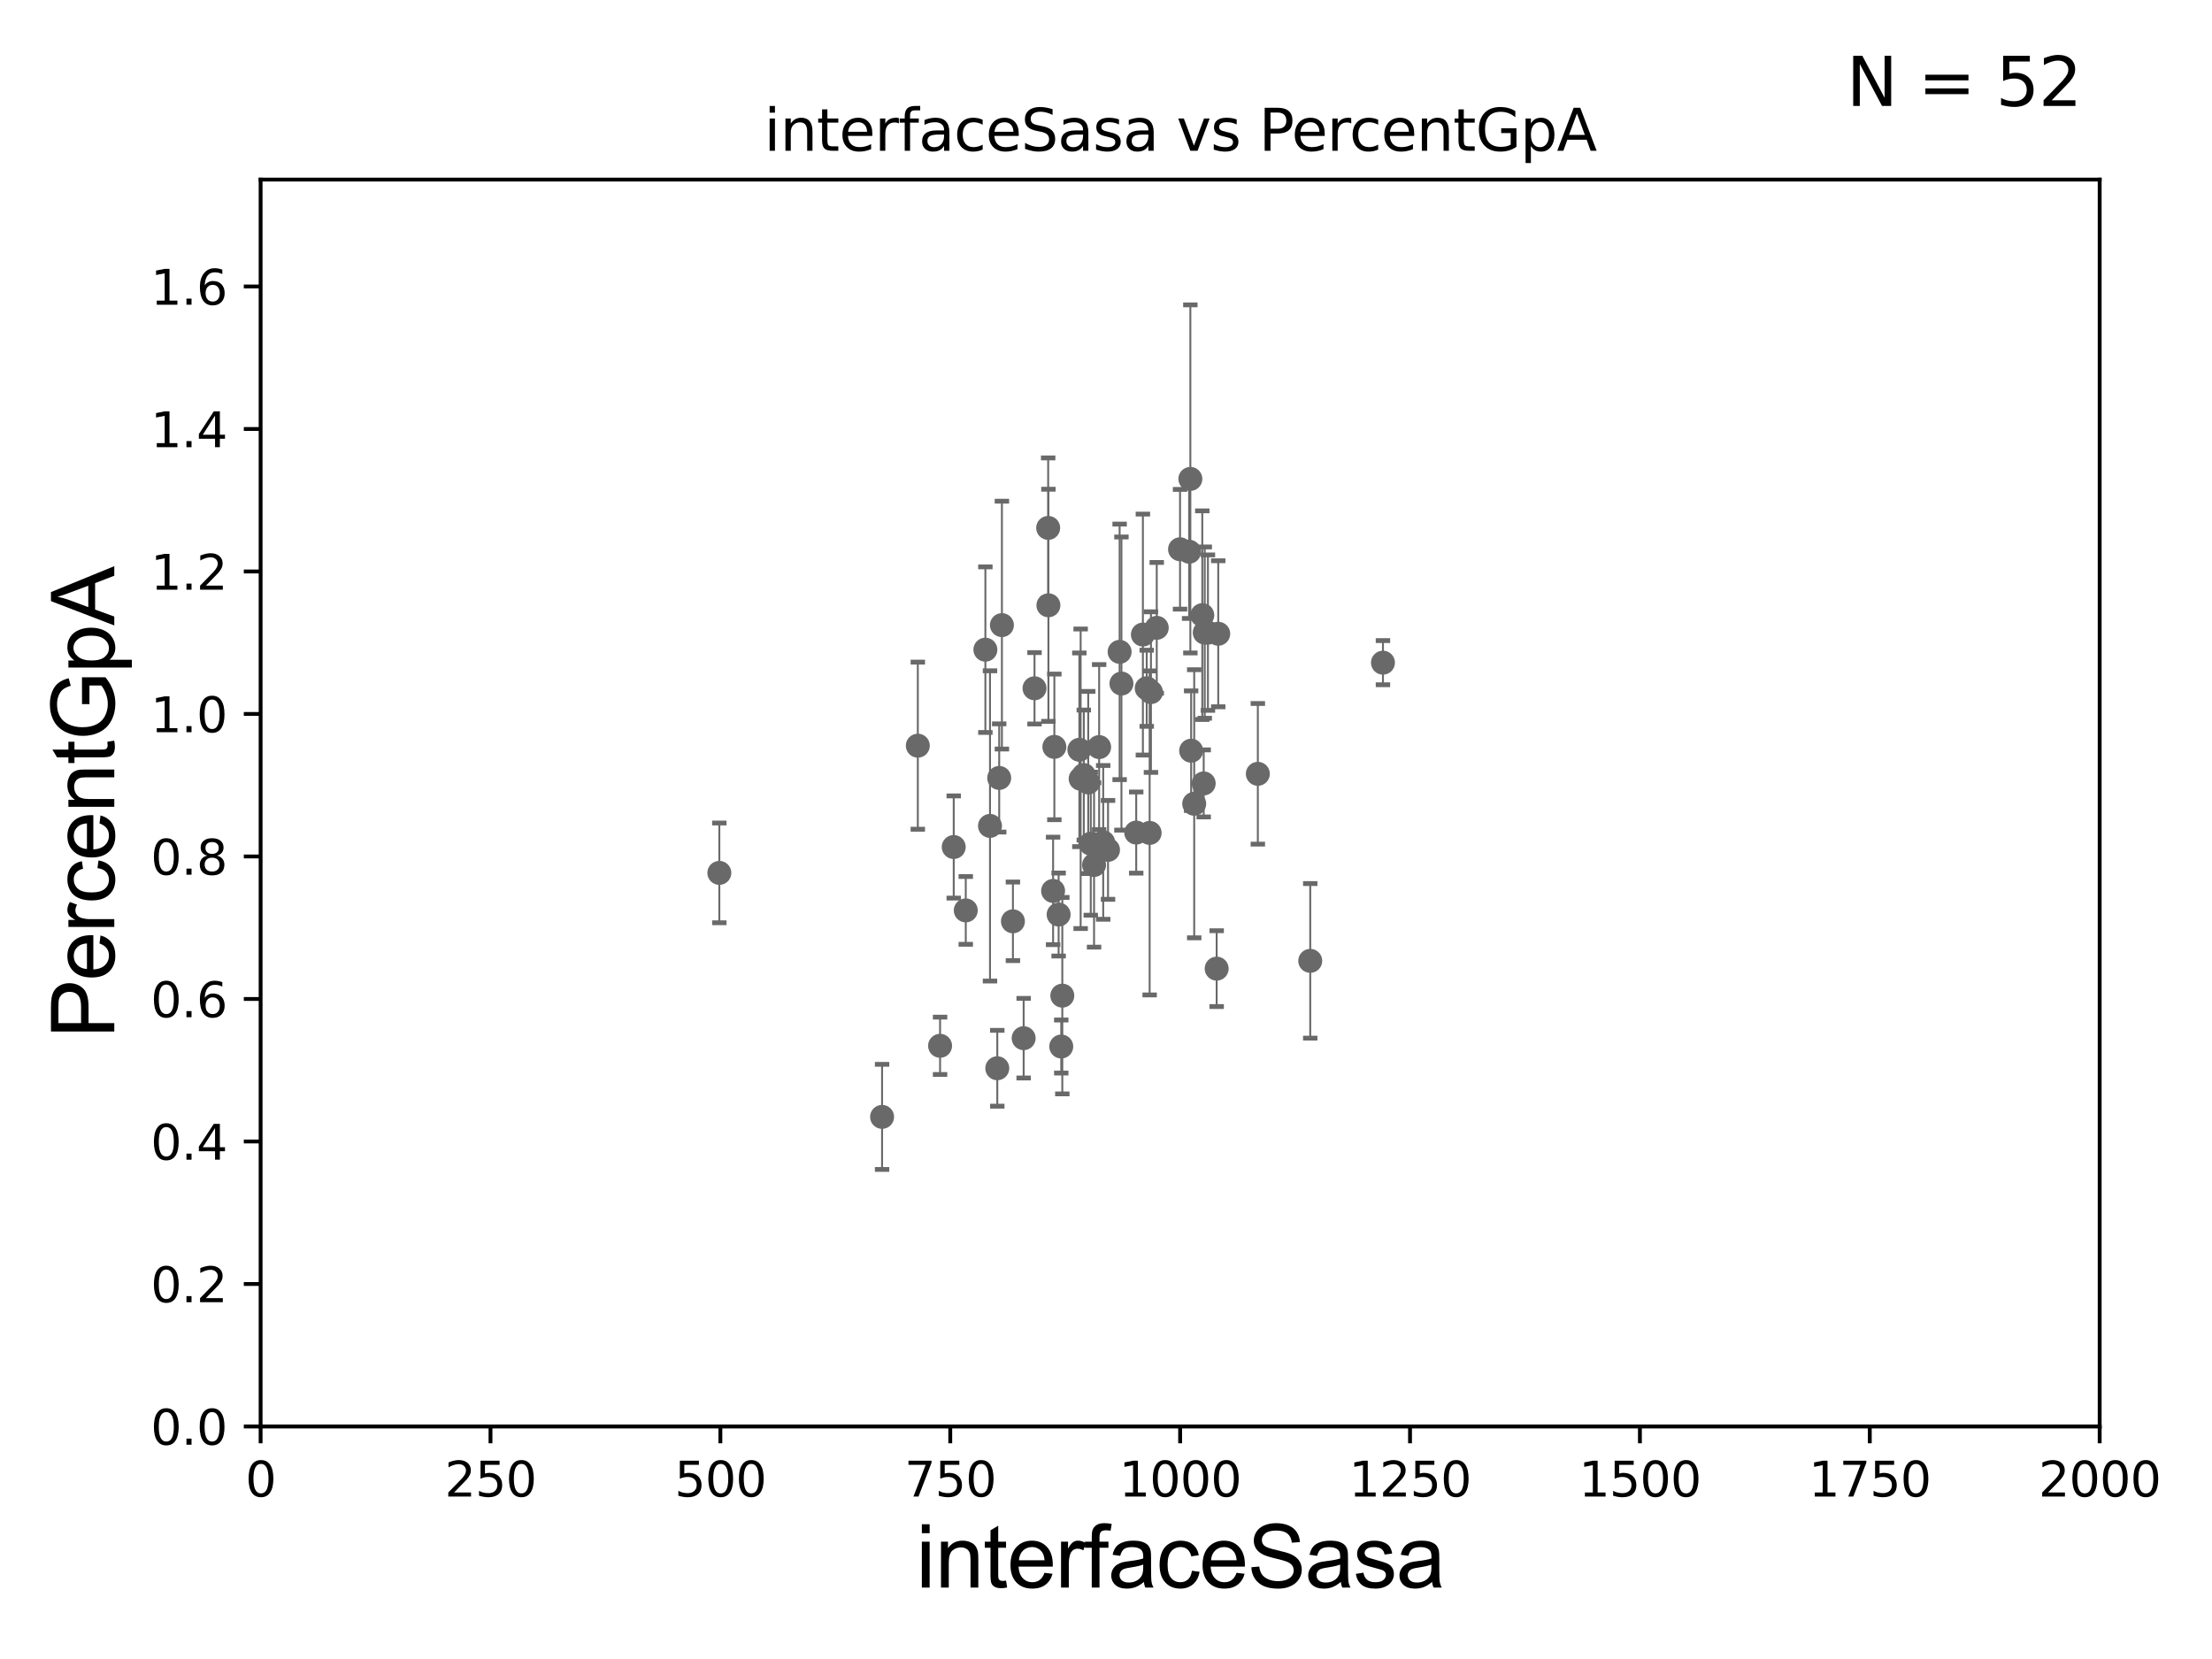 <?xml version="1.0" encoding="utf-8" standalone="no"?>
<!DOCTYPE svg PUBLIC "-//W3C//DTD SVG 1.1//EN"
  "http://www.w3.org/Graphics/SVG/1.1/DTD/svg11.dtd">
<svg xmlns:xlink="http://www.w3.org/1999/xlink" width="460.8pt" height="345.6pt" viewBox="0 0 460.8 345.6" xmlns="http://www.w3.org/2000/svg" version="1.1">
 <defs>
  <style type="text/css">*{stroke-linejoin: round; stroke-linecap: butt}</style>
 </defs>
 <g id="figure_1">
  <g id="patch_1">
   <path d="M 0 345.6 
L 460.8 345.6 
L 460.8 0 
L 0 0 
z
" style="fill: #ffffff"/>
  </g>
  <g id="axes_1">
   <g id="patch_2">
    <path d="M 54.29 297.16 
L 437.4 297.16 
L 437.4 37.411 
L 54.29 37.411 
z
" style="fill: #ffffff"/>
   </g>
   <g id="PathCollection_1">
    <defs>
     <path id="mc59461eaa2" d="M 0 1.118 
C 0.297 1.118 0.581 1 0.791 0.791 
C 1 0.581 1.118 0.297 1.118 0 
C 1.118 -0.297 1 -0.581 0.791 -0.791 
C 0.581 -1 0.297 -1.118 0 -1.118 
C -0.297 -1.118 -0.581 -1 -0.791 -0.791 
C -1 -0.581 -1.118 -0.297 -1.118 0 
C -1.118 0.297 -1 0.581 -0.791 0.791 
C -0.581 1 -0.297 1.118 0 1.118 
z
" style="stroke: #696969"/>
    </defs>
    <g clip-path="url(#p2c9dd8d7b1)">
     <use xlink:href="#mc59461eaa2" x="238.884" y="143.379" style="fill: #696969; stroke: #696969"/>
     <use xlink:href="#mc59461eaa2" x="288.094" y="138.048" style="fill: #696969; stroke: #696969"/>
     <use xlink:href="#mc59461eaa2" x="219.64" y="155.588" style="fill: #696969; stroke: #696969"/>
     <use xlink:href="#mc59461eaa2" x="245.824" y="114.422" style="fill: #696969; stroke: #696969"/>
     <use xlink:href="#mc59461eaa2" x="198.678" y="176.448" style="fill: #696969; stroke: #696969"/>
     <use xlink:href="#mc59461eaa2" x="213.246" y="216.271" style="fill: #696969; stroke: #696969"/>
     <use xlink:href="#mc59461eaa2" x="195.836" y="217.86" style="fill: #696969; stroke: #696969"/>
     <use xlink:href="#mc59461eaa2" x="218.403" y="126.093" style="fill: #696969; stroke: #696969"/>
     <use xlink:href="#mc59461eaa2" x="226.697" y="163.003" style="fill: #696969; stroke: #696969"/>
     <use xlink:href="#mc59461eaa2" x="229.818" y="175.487" style="fill: #696969; stroke: #696969"/>
     <use xlink:href="#mc59461eaa2" x="149.851" y="181.837" style="fill: #696969; stroke: #696969"/>
     <use xlink:href="#mc59461eaa2" x="208.716" y="130.224" style="fill: #696969; stroke: #696969"/>
     <use xlink:href="#mc59461eaa2" x="219.38" y="185.593" style="fill: #696969; stroke: #696969"/>
     <use xlink:href="#mc59461eaa2" x="250.751" y="163.202" style="fill: #696969; stroke: #696969"/>
     <use xlink:href="#mc59461eaa2" x="225.774" y="161.454" style="fill: #696969; stroke: #696969"/>
     <use xlink:href="#mc59461eaa2" x="208.153" y="162.059" style="fill: #696969; stroke: #696969"/>
     <use xlink:href="#mc59461eaa2" x="201.188" y="189.654" style="fill: #696969; stroke: #696969"/>
     <use xlink:href="#mc59461eaa2" x="221.299" y="207.41" style="fill: #696969; stroke: #696969"/>
     <use xlink:href="#mc59461eaa2" x="224.849" y="156.194" style="fill: #696969; stroke: #696969"/>
     <use xlink:href="#mc59461eaa2" x="253.454" y="201.785" style="fill: #696969; stroke: #696969"/>
     <use xlink:href="#mc59461eaa2" x="272.948" y="200.163" style="fill: #696969; stroke: #696969"/>
     <use xlink:href="#mc59461eaa2" x="230.821" y="177.045" style="fill: #696969; stroke: #696969"/>
     <use xlink:href="#mc59461eaa2" x="206.235" y="172.053" style="fill: #696969; stroke: #696969"/>
     <use xlink:href="#mc59461eaa2" x="183.754" y="232.664" style="fill: #696969; stroke: #696969"/>
     <use xlink:href="#mc59461eaa2" x="239.493" y="173.512" style="fill: #696969; stroke: #696969"/>
     <use xlink:href="#mc59461eaa2" x="205.272" y="135.341" style="fill: #696969; stroke: #696969"/>
     <use xlink:href="#mc59461eaa2" x="221.079" y="218.008" style="fill: #696969; stroke: #696969"/>
     <use xlink:href="#mc59461eaa2" x="238.085" y="132.192" style="fill: #696969; stroke: #696969"/>
     <use xlink:href="#mc59461eaa2" x="262.031" y="161.202" style="fill: #696969; stroke: #696969"/>
     <use xlink:href="#mc59461eaa2" x="250.458" y="128.148" style="fill: #696969; stroke: #696969"/>
     <use xlink:href="#mc59461eaa2" x="215.51" y="143.381" style="fill: #696969; stroke: #696969"/>
     <use xlink:href="#mc59461eaa2" x="248.136" y="156.382" style="fill: #696969; stroke: #696969"/>
     <use xlink:href="#mc59461eaa2" x="247.716" y="114.931" style="fill: #696969; stroke: #696969"/>
     <use xlink:href="#mc59461eaa2" x="253.781" y="132.023" style="fill: #696969; stroke: #696969"/>
     <use xlink:href="#mc59461eaa2" x="218.353" y="109.972" style="fill: #696969; stroke: #696969"/>
     <use xlink:href="#mc59461eaa2" x="227.912" y="180.191" style="fill: #696969; stroke: #696969"/>
     <use xlink:href="#mc59461eaa2" x="236.694" y="173.439" style="fill: #696969; stroke: #696969"/>
     <use xlink:href="#mc59461eaa2" x="248.776" y="167.44" style="fill: #696969; stroke: #696969"/>
     <use xlink:href="#mc59461eaa2" x="240.972" y="130.79" style="fill: #696969; stroke: #696969"/>
     <use xlink:href="#mc59461eaa2" x="250.973" y="131.784" style="fill: #696969; stroke: #696969"/>
     <use xlink:href="#mc59461eaa2" x="227.226" y="175.759" style="fill: #696969; stroke: #696969"/>
     <use xlink:href="#mc59461eaa2" x="251.634" y="131.79" style="fill: #696969; stroke: #696969"/>
     <use xlink:href="#mc59461eaa2" x="220.531" y="190.516" style="fill: #696969; stroke: #696969"/>
     <use xlink:href="#mc59461eaa2" x="233.239" y="135.793" style="fill: #696969; stroke: #696969"/>
     <use xlink:href="#mc59461eaa2" x="191.198" y="155.338" style="fill: #696969; stroke: #696969"/>
     <use xlink:href="#mc59461eaa2" x="228.971" y="155.633" style="fill: #696969; stroke: #696969"/>
     <use xlink:href="#mc59461eaa2" x="211.011" y="191.928" style="fill: #696969; stroke: #696969"/>
     <use xlink:href="#mc59461eaa2" x="233.618" y="142.396" style="fill: #696969; stroke: #696969"/>
     <use xlink:href="#mc59461eaa2" x="225.119" y="162.23" style="fill: #696969; stroke: #696969"/>
     <use xlink:href="#mc59461eaa2" x="247.973" y="99.765" style="fill: #696969; stroke: #696969"/>
     <use xlink:href="#mc59461eaa2" x="239.765" y="144.177" style="fill: #696969; stroke: #696969"/>
     <use xlink:href="#mc59461eaa2" x="207.754" y="222.539" style="fill: #696969; stroke: #696969"/>
    </g>
   </g>
   <g id="matplotlib.axis_1">
    <g id="xtick_1">
     <g id="line2d_1">
      <defs>
       <path id="m1e0d5723b7" d="M 0 0 
L 0 3.5 
" style="stroke: #000000; stroke-width: 0.8"/>
      </defs>
      <g>
       <use xlink:href="#m1e0d5723b7" x="54.29" y="297.16" style="stroke: #000000; stroke-width: 0.8"/>
      </g>
     </g>
     <g id="text_1">
      <!-- 0 -->
      <g transform="translate(51.109 311.758)scale(0.1 -0.1)">
       <defs>
        <path id="DejaVuSans-30" d="M 2034 4250 
Q 1547 4250 1301 3770 
Q 1056 3291 1056 2328 
Q 1056 1369 1301 889 
Q 1547 409 2034 409 
Q 2525 409 2770 889 
Q 3016 1369 3016 2328 
Q 3016 3291 2770 3770 
Q 2525 4250 2034 4250 
z
M 2034 4750 
Q 2819 4750 3233 4129 
Q 3647 3509 3647 2328 
Q 3647 1150 3233 529 
Q 2819 -91 2034 -91 
Q 1250 -91 836 529 
Q 422 1150 422 2328 
Q 422 3509 836 4129 
Q 1250 4750 2034 4750 
z
" transform="scale(0.016)"/>
       </defs>
       <use xlink:href="#DejaVuSans-30"/>
      </g>
     </g>
    </g>
    <g id="xtick_2">
     <g id="line2d_2">
      <g>
       <use xlink:href="#m1e0d5723b7" x="102.179" y="297.16" style="stroke: #000000; stroke-width: 0.8"/>
      </g>
     </g>
     <g id="text_2">
      <!-- 250 -->
      <g transform="translate(92.635 311.758)scale(0.1 -0.1)">
       <defs>
        <path id="DejaVuSans-32" d="M 1228 531 
L 3431 531 
L 3431 0 
L 469 0 
L 469 531 
Q 828 903 1448 1529 
Q 2069 2156 2228 2338 
Q 2531 2678 2651 2914 
Q 2772 3150 2772 3378 
Q 2772 3750 2511 3984 
Q 2250 4219 1831 4219 
Q 1534 4219 1204 4116 
Q 875 4013 500 3803 
L 500 4441 
Q 881 4594 1212 4672 
Q 1544 4750 1819 4750 
Q 2544 4750 2975 4387 
Q 3406 4025 3406 3419 
Q 3406 3131 3298 2873 
Q 3191 2616 2906 2266 
Q 2828 2175 2409 1742 
Q 1991 1309 1228 531 
z
" transform="scale(0.016)"/>
        <path id="DejaVuSans-35" d="M 691 4666 
L 3169 4666 
L 3169 4134 
L 1269 4134 
L 1269 2991 
Q 1406 3038 1543 3061 
Q 1681 3084 1819 3084 
Q 2600 3084 3056 2656 
Q 3513 2228 3513 1497 
Q 3513 744 3044 326 
Q 2575 -91 1722 -91 
Q 1428 -91 1123 -41 
Q 819 9 494 109 
L 494 744 
Q 775 591 1075 516 
Q 1375 441 1709 441 
Q 2250 441 2565 725 
Q 2881 1009 2881 1497 
Q 2881 1984 2565 2268 
Q 2250 2553 1709 2553 
Q 1456 2553 1204 2497 
Q 953 2441 691 2322 
L 691 4666 
z
" transform="scale(0.016)"/>
       </defs>
       <use xlink:href="#DejaVuSans-32"/>
       <use xlink:href="#DejaVuSans-35" x="63.623"/>
       <use xlink:href="#DejaVuSans-30" x="127.246"/>
      </g>
     </g>
    </g>
    <g id="xtick_3">
     <g id="line2d_3">
      <g>
       <use xlink:href="#m1e0d5723b7" x="150.067" y="297.16" style="stroke: #000000; stroke-width: 0.8"/>
      </g>
     </g>
     <g id="text_3">
      <!-- 500 -->
      <g transform="translate(140.524 311.758)scale(0.1 -0.1)">
       <use xlink:href="#DejaVuSans-35"/>
       <use xlink:href="#DejaVuSans-30" x="63.623"/>
       <use xlink:href="#DejaVuSans-30" x="127.246"/>
      </g>
     </g>
    </g>
    <g id="xtick_4">
     <g id="line2d_4">
      <g>
       <use xlink:href="#m1e0d5723b7" x="197.956" y="297.16" style="stroke: #000000; stroke-width: 0.8"/>
      </g>
     </g>
     <g id="text_4">
      <!-- 750 -->
      <g transform="translate(188.412 311.758)scale(0.1 -0.1)">
       <defs>
        <path id="DejaVuSans-37" d="M 525 4666 
L 3525 4666 
L 3525 4397 
L 1831 0 
L 1172 0 
L 2766 4134 
L 525 4134 
L 525 4666 
z
" transform="scale(0.016)"/>
       </defs>
       <use xlink:href="#DejaVuSans-37"/>
       <use xlink:href="#DejaVuSans-35" x="63.623"/>
       <use xlink:href="#DejaVuSans-30" x="127.246"/>
      </g>
     </g>
    </g>
    <g id="xtick_5">
     <g id="line2d_5">
      <g>
       <use xlink:href="#m1e0d5723b7" x="245.845" y="297.16" style="stroke: #000000; stroke-width: 0.8"/>
      </g>
     </g>
     <g id="text_5">
      <!-- 1000 -->
      <g transform="translate(233.12 311.758)scale(0.1 -0.1)">
       <defs>
        <path id="DejaVuSans-31" d="M 794 531 
L 1825 531 
L 1825 4091 
L 703 3866 
L 703 4441 
L 1819 4666 
L 2450 4666 
L 2450 531 
L 3481 531 
L 3481 0 
L 794 0 
L 794 531 
z
" transform="scale(0.016)"/>
       </defs>
       <use xlink:href="#DejaVuSans-31"/>
       <use xlink:href="#DejaVuSans-30" x="63.623"/>
       <use xlink:href="#DejaVuSans-30" x="127.246"/>
       <use xlink:href="#DejaVuSans-30" x="190.869"/>
      </g>
     </g>
    </g>
    <g id="xtick_6">
     <g id="line2d_6">
      <g>
       <use xlink:href="#m1e0d5723b7" x="293.734" y="297.16" style="stroke: #000000; stroke-width: 0.8"/>
      </g>
     </g>
     <g id="text_6">
      <!-- 1250 -->
      <g transform="translate(281.009 311.758)scale(0.1 -0.1)">
       <use xlink:href="#DejaVuSans-31"/>
       <use xlink:href="#DejaVuSans-32" x="63.623"/>
       <use xlink:href="#DejaVuSans-35" x="127.246"/>
       <use xlink:href="#DejaVuSans-30" x="190.869"/>
      </g>
     </g>
    </g>
    <g id="xtick_7">
     <g id="line2d_7">
      <g>
       <use xlink:href="#m1e0d5723b7" x="341.623" y="297.16" style="stroke: #000000; stroke-width: 0.8"/>
      </g>
     </g>
     <g id="text_7">
      <!-- 1500 -->
      <g transform="translate(328.897 311.758)scale(0.1 -0.1)">
       <use xlink:href="#DejaVuSans-31"/>
       <use xlink:href="#DejaVuSans-35" x="63.623"/>
       <use xlink:href="#DejaVuSans-30" x="127.246"/>
       <use xlink:href="#DejaVuSans-30" x="190.869"/>
      </g>
     </g>
    </g>
    <g id="xtick_8">
     <g id="line2d_8">
      <g>
       <use xlink:href="#m1e0d5723b7" x="389.511" y="297.16" style="stroke: #000000; stroke-width: 0.8"/>
      </g>
     </g>
     <g id="text_8">
      <!-- 1750 -->
      <g transform="translate(376.786 311.758)scale(0.1 -0.1)">
       <use xlink:href="#DejaVuSans-31"/>
       <use xlink:href="#DejaVuSans-37" x="63.623"/>
       <use xlink:href="#DejaVuSans-35" x="127.246"/>
       <use xlink:href="#DejaVuSans-30" x="190.869"/>
      </g>
     </g>
    </g>
    <g id="xtick_9">
     <g id="line2d_9">
      <g>
       <use xlink:href="#m1e0d5723b7" x="437.4" y="297.16" style="stroke: #000000; stroke-width: 0.8"/>
      </g>
     </g>
     <g id="text_9">
      <!-- 2000 -->
      <g transform="translate(424.675 311.758)scale(0.1 -0.1)">
       <use xlink:href="#DejaVuSans-32"/>
       <use xlink:href="#DejaVuSans-30" x="63.623"/>
       <use xlink:href="#DejaVuSans-30" x="127.246"/>
       <use xlink:href="#DejaVuSans-30" x="190.869"/>
      </g>
     </g>
    </g>
    <g id="text_10">
     <!-- interfaceSasa -->
     <g transform="translate(190.816 330.722)scale(0.18 -0.18)">
      <defs>
       <path id="ArialMT-69" d="M 425 3934 
L 425 4581 
L 988 4581 
L 988 3934 
L 425 3934 
z
M 425 0 
L 425 3319 
L 988 3319 
L 988 0 
L 425 0 
z
" transform="scale(0.016)"/>
       <path id="ArialMT-6e" d="M 422 0 
L 422 3319 
L 928 3319 
L 928 2847 
Q 1294 3394 1984 3394 
Q 2284 3394 2536 3286 
Q 2788 3178 2913 3003 
Q 3038 2828 3088 2588 
Q 3119 2431 3119 2041 
L 3119 0 
L 2556 0 
L 2556 2019 
Q 2556 2363 2490 2533 
Q 2425 2703 2258 2804 
Q 2091 2906 1866 2906 
Q 1506 2906 1245 2678 
Q 984 2450 984 1813 
L 984 0 
L 422 0 
z
" transform="scale(0.016)"/>
       <path id="ArialMT-74" d="M 1650 503 
L 1731 6 
Q 1494 -44 1306 -44 
Q 1000 -44 831 53 
Q 663 150 594 308 
Q 525 466 525 972 
L 525 2881 
L 113 2881 
L 113 3319 
L 525 3319 
L 525 4141 
L 1084 4478 
L 1084 3319 
L 1650 3319 
L 1650 2881 
L 1084 2881 
L 1084 941 
Q 1084 700 1114 631 
Q 1144 563 1211 522 
Q 1278 481 1403 481 
Q 1497 481 1650 503 
z
" transform="scale(0.016)"/>
       <path id="ArialMT-65" d="M 2694 1069 
L 3275 997 
Q 3138 488 2766 206 
Q 2394 -75 1816 -75 
Q 1088 -75 661 373 
Q 234 822 234 1631 
Q 234 2469 665 2931 
Q 1097 3394 1784 3394 
Q 2450 3394 2872 2941 
Q 3294 2488 3294 1666 
Q 3294 1616 3291 1516 
L 816 1516 
Q 847 969 1125 678 
Q 1403 388 1819 388 
Q 2128 388 2347 550 
Q 2566 713 2694 1069 
z
M 847 1978 
L 2700 1978 
Q 2663 2397 2488 2606 
Q 2219 2931 1791 2931 
Q 1403 2931 1139 2672 
Q 875 2413 847 1978 
z
" transform="scale(0.016)"/>
       <path id="ArialMT-72" d="M 416 0 
L 416 3319 
L 922 3319 
L 922 2816 
Q 1116 3169 1280 3281 
Q 1444 3394 1641 3394 
Q 1925 3394 2219 3213 
L 2025 2691 
Q 1819 2813 1613 2813 
Q 1428 2813 1281 2702 
Q 1134 2591 1072 2394 
Q 978 2094 978 1738 
L 978 0 
L 416 0 
z
" transform="scale(0.016)"/>
       <path id="ArialMT-66" d="M 556 0 
L 556 2881 
L 59 2881 
L 59 3319 
L 556 3319 
L 556 3672 
Q 556 4006 616 4169 
Q 697 4388 901 4523 
Q 1106 4659 1475 4659 
Q 1713 4659 2000 4603 
L 1916 4113 
Q 1741 4144 1584 4144 
Q 1328 4144 1222 4034 
Q 1116 3925 1116 3625 
L 1116 3319 
L 1763 3319 
L 1763 2881 
L 1116 2881 
L 1116 0 
L 556 0 
z
" transform="scale(0.016)"/>
       <path id="ArialMT-61" d="M 2588 409 
Q 2275 144 1986 34 
Q 1697 -75 1366 -75 
Q 819 -75 525 192 
Q 231 459 231 875 
Q 231 1119 342 1320 
Q 453 1522 633 1644 
Q 813 1766 1038 1828 
Q 1203 1872 1538 1913 
Q 2219 1994 2541 2106 
Q 2544 2222 2544 2253 
Q 2544 2597 2384 2738 
Q 2169 2928 1744 2928 
Q 1347 2928 1158 2789 
Q 969 2650 878 2297 
L 328 2372 
Q 403 2725 575 2942 
Q 747 3159 1072 3276 
Q 1397 3394 1825 3394 
Q 2250 3394 2515 3294 
Q 2781 3194 2906 3042 
Q 3031 2891 3081 2659 
Q 3109 2516 3109 2141 
L 3109 1391 
Q 3109 606 3145 398 
Q 3181 191 3288 0 
L 2700 0 
Q 2613 175 2588 409 
z
M 2541 1666 
Q 2234 1541 1622 1453 
Q 1275 1403 1131 1340 
Q 988 1278 909 1158 
Q 831 1038 831 891 
Q 831 666 1001 516 
Q 1172 366 1500 366 
Q 1825 366 2078 508 
Q 2331 650 2450 897 
Q 2541 1088 2541 1459 
L 2541 1666 
z
" transform="scale(0.016)"/>
       <path id="ArialMT-63" d="M 2588 1216 
L 3141 1144 
Q 3050 572 2676 248 
Q 2303 -75 1759 -75 
Q 1078 -75 664 370 
Q 250 816 250 1647 
Q 250 2184 428 2587 
Q 606 2991 970 3192 
Q 1334 3394 1763 3394 
Q 2303 3394 2647 3120 
Q 2991 2847 3088 2344 
L 2541 2259 
Q 2463 2594 2264 2762 
Q 2066 2931 1784 2931 
Q 1359 2931 1093 2626 
Q 828 2322 828 1663 
Q 828 994 1084 691 
Q 1341 388 1753 388 
Q 2084 388 2306 591 
Q 2528 794 2588 1216 
z
" transform="scale(0.016)"/>
       <path id="ArialMT-53" d="M 288 1472 
L 859 1522 
Q 900 1178 1048 958 
Q 1197 738 1509 602 
Q 1822 466 2213 466 
Q 2559 466 2825 569 
Q 3091 672 3220 851 
Q 3350 1031 3350 1244 
Q 3350 1459 3225 1620 
Q 3100 1781 2813 1891 
Q 2628 1963 1997 2114 
Q 1366 2266 1113 2400 
Q 784 2572 623 2826 
Q 463 3081 463 3397 
Q 463 3744 659 4045 
Q 856 4347 1234 4503 
Q 1613 4659 2075 4659 
Q 2584 4659 2973 4495 
Q 3363 4331 3572 4012 
Q 3781 3694 3797 3291 
L 3216 3247 
Q 3169 3681 2898 3903 
Q 2628 4125 2100 4125 
Q 1550 4125 1298 3923 
Q 1047 3722 1047 3438 
Q 1047 3191 1225 3031 
Q 1400 2872 2139 2705 
Q 2878 2538 3153 2413 
Q 3553 2228 3743 1945 
Q 3934 1663 3934 1294 
Q 3934 928 3725 604 
Q 3516 281 3123 101 
Q 2731 -78 2241 -78 
Q 1619 -78 1198 103 
Q 778 284 539 648 
Q 300 1013 288 1472 
z
" transform="scale(0.016)"/>
       <path id="ArialMT-73" d="M 197 991 
L 753 1078 
Q 800 744 1014 566 
Q 1228 388 1613 388 
Q 2000 388 2187 545 
Q 2375 703 2375 916 
Q 2375 1106 2209 1216 
Q 2094 1291 1634 1406 
Q 1016 1563 777 1677 
Q 538 1791 414 1992 
Q 291 2194 291 2438 
Q 291 2659 392 2848 
Q 494 3038 669 3163 
Q 800 3259 1026 3326 
Q 1253 3394 1513 3394 
Q 1903 3394 2198 3281 
Q 2494 3169 2634 2976 
Q 2775 2784 2828 2463 
L 2278 2388 
Q 2241 2644 2061 2787 
Q 1881 2931 1553 2931 
Q 1166 2931 1000 2803 
Q 834 2675 834 2503 
Q 834 2394 903 2306 
Q 972 2216 1119 2156 
Q 1203 2125 1616 2013 
Q 2213 1853 2448 1751 
Q 2684 1650 2818 1456 
Q 2953 1263 2953 975 
Q 2953 694 2789 445 
Q 2625 197 2315 61 
Q 2006 -75 1616 -75 
Q 969 -75 630 194 
Q 291 463 197 991 
z
" transform="scale(0.016)"/>
      </defs>
      <use xlink:href="#ArialMT-69"/>
      <use xlink:href="#ArialMT-6e" x="22.217"/>
      <use xlink:href="#ArialMT-74" x="77.832"/>
      <use xlink:href="#ArialMT-65" x="105.615"/>
      <use xlink:href="#ArialMT-72" x="161.23"/>
      <use xlink:href="#ArialMT-66" x="194.531"/>
      <use xlink:href="#ArialMT-61" x="222.314"/>
      <use xlink:href="#ArialMT-63" x="277.93"/>
      <use xlink:href="#ArialMT-65" x="327.93"/>
      <use xlink:href="#ArialMT-53" x="383.545"/>
      <use xlink:href="#ArialMT-61" x="450.244"/>
      <use xlink:href="#ArialMT-73" x="505.859"/>
      <use xlink:href="#ArialMT-61" x="555.859"/>
     </g>
    </g>
   </g>
   <g id="matplotlib.axis_2">
    <g id="ytick_1">
     <g id="line2d_10">
      <defs>
       <path id="m795692b6db" d="M 0 0 
L -3.5 0 
" style="stroke: #000000; stroke-width: 0.8"/>
      </defs>
      <g>
       <use xlink:href="#m795692b6db" x="54.29" y="297.16" style="stroke: #000000; stroke-width: 0.8"/>
      </g>
     </g>
     <g id="text_11">
      <!-- 0.0 -->
      <g transform="translate(31.387 300.959)scale(0.1 -0.1)">
       <defs>
        <path id="DejaVuSans-2e" d="M 684 794 
L 1344 794 
L 1344 0 
L 684 0 
L 684 794 
z
" transform="scale(0.016)"/>
       </defs>
       <use xlink:href="#DejaVuSans-30"/>
       <use xlink:href="#DejaVuSans-2e" x="63.623"/>
       <use xlink:href="#DejaVuSans-30" x="95.41"/>
      </g>
     </g>
    </g>
    <g id="ytick_2">
     <g id="line2d_11">
      <g>
       <use xlink:href="#m795692b6db" x="54.29" y="267.474" style="stroke: #000000; stroke-width: 0.8"/>
      </g>
     </g>
     <g id="text_12">
      <!-- 0.2 -->
      <g transform="translate(31.387 271.274)scale(0.1 -0.1)">
       <use xlink:href="#DejaVuSans-30"/>
       <use xlink:href="#DejaVuSans-2e" x="63.623"/>
       <use xlink:href="#DejaVuSans-32" x="95.41"/>
      </g>
     </g>
    </g>
    <g id="ytick_3">
     <g id="line2d_12">
      <g>
       <use xlink:href="#m795692b6db" x="54.29" y="237.789" style="stroke: #000000; stroke-width: 0.8"/>
      </g>
     </g>
     <g id="text_13">
      <!-- 0.4 -->
      <g transform="translate(31.387 241.588)scale(0.1 -0.1)">
       <defs>
        <path id="DejaVuSans-34" d="M 2419 4116 
L 825 1625 
L 2419 1625 
L 2419 4116 
z
M 2253 4666 
L 3047 4666 
L 3047 1625 
L 3713 1625 
L 3713 1100 
L 3047 1100 
L 3047 0 
L 2419 0 
L 2419 1100 
L 313 1100 
L 313 1709 
L 2253 4666 
z
" transform="scale(0.016)"/>
       </defs>
       <use xlink:href="#DejaVuSans-30"/>
       <use xlink:href="#DejaVuSans-2e" x="63.623"/>
       <use xlink:href="#DejaVuSans-34" x="95.41"/>
      </g>
     </g>
    </g>
    <g id="ytick_4">
     <g id="line2d_13">
      <g>
       <use xlink:href="#m795692b6db" x="54.29" y="208.103" style="stroke: #000000; stroke-width: 0.8"/>
      </g>
     </g>
     <g id="text_14">
      <!-- 0.6 -->
      <g transform="translate(31.387 211.902)scale(0.1 -0.1)">
       <defs>
        <path id="DejaVuSans-36" d="M 2113 2584 
Q 1688 2584 1439 2293 
Q 1191 2003 1191 1497 
Q 1191 994 1439 701 
Q 1688 409 2113 409 
Q 2538 409 2786 701 
Q 3034 994 3034 1497 
Q 3034 2003 2786 2293 
Q 2538 2584 2113 2584 
z
M 3366 4563 
L 3366 3988 
Q 3128 4100 2886 4159 
Q 2644 4219 2406 4219 
Q 1781 4219 1451 3797 
Q 1122 3375 1075 2522 
Q 1259 2794 1537 2939 
Q 1816 3084 2150 3084 
Q 2853 3084 3261 2657 
Q 3669 2231 3669 1497 
Q 3669 778 3244 343 
Q 2819 -91 2113 -91 
Q 1303 -91 875 529 
Q 447 1150 447 2328 
Q 447 3434 972 4092 
Q 1497 4750 2381 4750 
Q 2619 4750 2861 4703 
Q 3103 4656 3366 4563 
z
" transform="scale(0.016)"/>
       </defs>
       <use xlink:href="#DejaVuSans-30"/>
       <use xlink:href="#DejaVuSans-2e" x="63.623"/>
       <use xlink:href="#DejaVuSans-36" x="95.41"/>
      </g>
     </g>
    </g>
    <g id="ytick_5">
     <g id="line2d_14">
      <g>
       <use xlink:href="#m795692b6db" x="54.29" y="178.418" style="stroke: #000000; stroke-width: 0.8"/>
      </g>
     </g>
     <g id="text_15">
      <!-- 0.8 -->
      <g transform="translate(31.387 182.217)scale(0.1 -0.1)">
       <defs>
        <path id="DejaVuSans-38" d="M 2034 2216 
Q 1584 2216 1326 1975 
Q 1069 1734 1069 1313 
Q 1069 891 1326 650 
Q 1584 409 2034 409 
Q 2484 409 2743 651 
Q 3003 894 3003 1313 
Q 3003 1734 2745 1975 
Q 2488 2216 2034 2216 
z
M 1403 2484 
Q 997 2584 770 2862 
Q 544 3141 544 3541 
Q 544 4100 942 4425 
Q 1341 4750 2034 4750 
Q 2731 4750 3128 4425 
Q 3525 4100 3525 3541 
Q 3525 3141 3298 2862 
Q 3072 2584 2669 2484 
Q 3125 2378 3379 2068 
Q 3634 1759 3634 1313 
Q 3634 634 3220 271 
Q 2806 -91 2034 -91 
Q 1263 -91 848 271 
Q 434 634 434 1313 
Q 434 1759 690 2068 
Q 947 2378 1403 2484 
z
M 1172 3481 
Q 1172 3119 1398 2916 
Q 1625 2713 2034 2713 
Q 2441 2713 2670 2916 
Q 2900 3119 2900 3481 
Q 2900 3844 2670 4047 
Q 2441 4250 2034 4250 
Q 1625 4250 1398 4047 
Q 1172 3844 1172 3481 
z
" transform="scale(0.016)"/>
       </defs>
       <use xlink:href="#DejaVuSans-30"/>
       <use xlink:href="#DejaVuSans-2e" x="63.623"/>
       <use xlink:href="#DejaVuSans-38" x="95.41"/>
      </g>
     </g>
    </g>
    <g id="ytick_6">
     <g id="line2d_15">
      <g>
       <use xlink:href="#m795692b6db" x="54.29" y="148.732" style="stroke: #000000; stroke-width: 0.8"/>
      </g>
     </g>
     <g id="text_16">
      <!-- 1.0 -->
      <g transform="translate(31.387 152.531)scale(0.1 -0.1)">
       <use xlink:href="#DejaVuSans-31"/>
       <use xlink:href="#DejaVuSans-2e" x="63.623"/>
       <use xlink:href="#DejaVuSans-30" x="95.41"/>
      </g>
     </g>
    </g>
    <g id="ytick_7">
     <g id="line2d_16">
      <g>
       <use xlink:href="#m795692b6db" x="54.29" y="119.047" style="stroke: #000000; stroke-width: 0.8"/>
      </g>
     </g>
     <g id="text_17">
      <!-- 1.2 -->
      <g transform="translate(31.387 122.846)scale(0.1 -0.1)">
       <use xlink:href="#DejaVuSans-31"/>
       <use xlink:href="#DejaVuSans-2e" x="63.623"/>
       <use xlink:href="#DejaVuSans-32" x="95.41"/>
      </g>
     </g>
    </g>
    <g id="ytick_8">
     <g id="line2d_17">
      <g>
       <use xlink:href="#m795692b6db" x="54.29" y="89.361" style="stroke: #000000; stroke-width: 0.8"/>
      </g>
     </g>
     <g id="text_18">
      <!-- 1.4 -->
      <g transform="translate(31.387 93.16)scale(0.1 -0.1)">
       <use xlink:href="#DejaVuSans-31"/>
       <use xlink:href="#DejaVuSans-2e" x="63.623"/>
       <use xlink:href="#DejaVuSans-34" x="95.41"/>
      </g>
     </g>
    </g>
    <g id="ytick_9">
     <g id="line2d_18">
      <g>
       <use xlink:href="#m795692b6db" x="54.29" y="59.675" style="stroke: #000000; stroke-width: 0.8"/>
      </g>
     </g>
     <g id="text_19">
      <!-- 1.6 -->
      <g transform="translate(31.387 63.475)scale(0.1 -0.1)">
       <use xlink:href="#DejaVuSans-31"/>
       <use xlink:href="#DejaVuSans-2e" x="63.623"/>
       <use xlink:href="#DejaVuSans-36" x="95.41"/>
      </g>
     </g>
    </g>
    <g id="text_20">
     <!-- PercentGpA -->
     <g transform="translate(23.809 216.309)rotate(-90)scale(0.18 -0.18)">
      <defs>
       <path id="ArialMT-50" d="M 494 0 
L 494 4581 
L 2222 4581 
Q 2678 4581 2919 4538 
Q 3256 4481 3484 4323 
Q 3713 4166 3852 3881 
Q 3991 3597 3991 3256 
Q 3991 2672 3619 2267 
Q 3247 1863 2275 1863 
L 1100 1863 
L 1100 0 
L 494 0 
z
M 1100 2403 
L 2284 2403 
Q 2872 2403 3119 2622 
Q 3366 2841 3366 3238 
Q 3366 3525 3220 3729 
Q 3075 3934 2838 4000 
Q 2684 4041 2272 4041 
L 1100 4041 
L 1100 2403 
z
" transform="scale(0.016)"/>
       <path id="ArialMT-47" d="M 2638 1797 
L 2638 2334 
L 4578 2338 
L 4578 638 
Q 4131 281 3656 101 
Q 3181 -78 2681 -78 
Q 2006 -78 1454 211 
Q 903 500 622 1047 
Q 341 1594 341 2269 
Q 341 2938 620 3517 
Q 900 4097 1425 4378 
Q 1950 4659 2634 4659 
Q 3131 4659 3532 4498 
Q 3934 4338 4162 4050 
Q 4391 3763 4509 3300 
L 3963 3150 
Q 3859 3500 3706 3700 
Q 3553 3900 3268 4020 
Q 2984 4141 2638 4141 
Q 2222 4141 1919 4014 
Q 1616 3888 1430 3681 
Q 1244 3475 1141 3228 
Q 966 2803 966 2306 
Q 966 1694 1177 1281 
Q 1388 869 1791 669 
Q 2194 469 2647 469 
Q 3041 469 3416 620 
Q 3791 772 3984 944 
L 3984 1797 
L 2638 1797 
z
" transform="scale(0.016)"/>
       <path id="ArialMT-70" d="M 422 -1272 
L 422 3319 
L 934 3319 
L 934 2888 
Q 1116 3141 1344 3267 
Q 1572 3394 1897 3394 
Q 2322 3394 2647 3175 
Q 2972 2956 3137 2557 
Q 3303 2159 3303 1684 
Q 3303 1175 3120 767 
Q 2938 359 2589 142 
Q 2241 -75 1856 -75 
Q 1575 -75 1351 44 
Q 1128 163 984 344 
L 984 -1272 
L 422 -1272 
z
M 931 1641 
Q 931 1000 1190 694 
Q 1450 388 1819 388 
Q 2194 388 2461 705 
Q 2728 1022 2728 1688 
Q 2728 2322 2467 2637 
Q 2206 2953 1844 2953 
Q 1484 2953 1207 2617 
Q 931 2281 931 1641 
z
" transform="scale(0.016)"/>
       <path id="ArialMT-41" d="M -9 0 
L 1750 4581 
L 2403 4581 
L 4278 0 
L 3588 0 
L 3053 1388 
L 1138 1388 
L 634 0 
L -9 0 
z
M 1313 1881 
L 2866 1881 
L 2388 3150 
Q 2169 3728 2063 4100 
Q 1975 3659 1816 3225 
L 1313 1881 
z
" transform="scale(0.016)"/>
      </defs>
      <use xlink:href="#ArialMT-50"/>
      <use xlink:href="#ArialMT-65" x="66.699"/>
      <use xlink:href="#ArialMT-72" x="122.314"/>
      <use xlink:href="#ArialMT-63" x="155.615"/>
      <use xlink:href="#ArialMT-65" x="205.615"/>
      <use xlink:href="#ArialMT-6e" x="261.23"/>
      <use xlink:href="#ArialMT-74" x="316.846"/>
      <use xlink:href="#ArialMT-47" x="344.629"/>
      <use xlink:href="#ArialMT-70" x="422.412"/>
      <use xlink:href="#ArialMT-41" x="478.027"/>
     </g>
    </g>
   </g>
   <g id="LineCollection_1">
    <path d="M 238.884 151.307 
L 238.884 135.451 
" clip-path="url(#p2c9dd8d7b1)" style="fill: none; stroke: #696969; stroke-width: 0.4"/>
    <path d="M 288.094 142.649 
L 288.094 133.446 
" clip-path="url(#p2c9dd8d7b1)" style="fill: none; stroke: #696969; stroke-width: 0.4"/>
    <path d="M 219.64 170.757 
L 219.64 140.42 
" clip-path="url(#p2c9dd8d7b1)" style="fill: none; stroke: #696969; stroke-width: 0.4"/>
    <path d="M 245.824 126.892 
L 245.824 101.952 
" clip-path="url(#p2c9dd8d7b1)" style="fill: none; stroke: #696969; stroke-width: 0.4"/>
    <path d="M 198.678 187.094 
L 198.678 165.802 
" clip-path="url(#p2c9dd8d7b1)" style="fill: none; stroke: #696969; stroke-width: 0.4"/>
    <path d="M 213.246 224.565 
L 213.246 207.977 
" clip-path="url(#p2c9dd8d7b1)" style="fill: none; stroke: #696969; stroke-width: 0.4"/>
    <path d="M 195.836 223.832 
L 195.836 211.887 
" clip-path="url(#p2c9dd8d7b1)" style="fill: none; stroke: #696969; stroke-width: 0.4"/>
    <path d="M 218.403 150.271 
L 218.403 101.915 
" clip-path="url(#p2c9dd8d7b1)" style="fill: none; stroke: #696969; stroke-width: 0.4"/>
    <path d="M 226.697 181.976 
L 226.697 144.03 
" clip-path="url(#p2c9dd8d7b1)" style="fill: none; stroke: #696969; stroke-width: 0.4"/>
    <path d="M 229.818 191.506 
L 229.818 159.469 
" clip-path="url(#p2c9dd8d7b1)" style="fill: none; stroke: #696969; stroke-width: 0.4"/>
    <path d="M 149.851 192.225 
L 149.851 171.449 
" clip-path="url(#p2c9dd8d7b1)" style="fill: none; stroke: #696969; stroke-width: 0.4"/>
    <path d="M 208.716 156.04 
L 208.716 104.408 
" clip-path="url(#p2c9dd8d7b1)" style="fill: none; stroke: #696969; stroke-width: 0.4"/>
    <path d="M 219.38 196.786 
L 219.38 174.4 
" clip-path="url(#p2c9dd8d7b1)" style="fill: none; stroke: #696969; stroke-width: 0.4"/>
    <path d="M 250.751 170.185 
L 250.751 156.219 
" clip-path="url(#p2c9dd8d7b1)" style="fill: none; stroke: #696969; stroke-width: 0.4"/>
    <path d="M 225.774 174.992 
L 225.774 147.916 
" clip-path="url(#p2c9dd8d7b1)" style="fill: none; stroke: #696969; stroke-width: 0.4"/>
    <path d="M 208.153 173.326 
L 208.153 150.793 
" clip-path="url(#p2c9dd8d7b1)" style="fill: none; stroke: #696969; stroke-width: 0.4"/>
    <path d="M 201.188 196.715 
L 201.188 182.594 
" clip-path="url(#p2c9dd8d7b1)" style="fill: none; stroke: #696969; stroke-width: 0.4"/>
    <path d="M 221.299 227.872 
L 221.299 186.948 
" clip-path="url(#p2c9dd8d7b1)" style="fill: none; stroke: #696969; stroke-width: 0.4"/>
    <path d="M 224.849 176.368 
L 224.849 136.02 
" clip-path="url(#p2c9dd8d7b1)" style="fill: none; stroke: #696969; stroke-width: 0.4"/>
    <path d="M 253.454 209.681 
L 253.454 193.888 
" clip-path="url(#p2c9dd8d7b1)" style="fill: none; stroke: #696969; stroke-width: 0.4"/>
    <path d="M 272.948 216.264 
L 272.948 184.061 
" clip-path="url(#p2c9dd8d7b1)" style="fill: none; stroke: #696969; stroke-width: 0.4"/>
    <path d="M 230.821 187.341 
L 230.821 166.748 
" clip-path="url(#p2c9dd8d7b1)" style="fill: none; stroke: #696969; stroke-width: 0.4"/>
    <path d="M 206.235 204.366 
L 206.235 139.74 
" clip-path="url(#p2c9dd8d7b1)" style="fill: none; stroke: #696969; stroke-width: 0.4"/>
    <path d="M 183.754 243.612 
L 183.754 221.716 
" clip-path="url(#p2c9dd8d7b1)" style="fill: none; stroke: #696969; stroke-width: 0.4"/>
    <path d="M 239.493 207.261 
L 239.493 139.763 
" clip-path="url(#p2c9dd8d7b1)" style="fill: none; stroke: #696969; stroke-width: 0.4"/>
    <path d="M 205.272 152.589 
L 205.272 118.093 
" clip-path="url(#p2c9dd8d7b1)" style="fill: none; stroke: #696969; stroke-width: 0.4"/>
    <path d="M 221.079 223.535 
L 221.079 212.482 
" clip-path="url(#p2c9dd8d7b1)" style="fill: none; stroke: #696969; stroke-width: 0.4"/>
    <path d="M 238.085 157.286 
L 238.085 107.097 
" clip-path="url(#p2c9dd8d7b1)" style="fill: none; stroke: #696969; stroke-width: 0.4"/>
    <path d="M 262.031 175.847 
L 262.031 146.557 
" clip-path="url(#p2c9dd8d7b1)" style="fill: none; stroke: #696969; stroke-width: 0.4"/>
    <path d="M 250.458 149.875 
L 250.458 106.421 
" clip-path="url(#p2c9dd8d7b1)" style="fill: none; stroke: #696969; stroke-width: 0.4"/>
    <path d="M 215.51 150.815 
L 215.51 135.946 
" clip-path="url(#p2c9dd8d7b1)" style="fill: none; stroke: #696969; stroke-width: 0.4"/>
    <path d="M 248.136 168.844 
L 248.136 143.921 
" clip-path="url(#p2c9dd8d7b1)" style="fill: none; stroke: #696969; stroke-width: 0.4"/>
    <path d="M 247.716 128.833 
L 247.716 101.029 
" clip-path="url(#p2c9dd8d7b1)" style="fill: none; stroke: #696969; stroke-width: 0.4"/>
    <path d="M 253.781 147.234 
L 253.781 116.812 
" clip-path="url(#p2c9dd8d7b1)" style="fill: none; stroke: #696969; stroke-width: 0.4"/>
    <path d="M 218.353 124.553 
L 218.353 95.392 
" clip-path="url(#p2c9dd8d7b1)" style="fill: none; stroke: #696969; stroke-width: 0.4"/>
    <path d="M 227.912 197.301 
L 227.912 163.081 
" clip-path="url(#p2c9dd8d7b1)" style="fill: none; stroke: #696969; stroke-width: 0.4"/>
    <path d="M 236.694 181.889 
L 236.694 164.988 
" clip-path="url(#p2c9dd8d7b1)" style="fill: none; stroke: #696969; stroke-width: 0.4"/>
    <path d="M 248.776 195.368 
L 248.776 139.512 
" clip-path="url(#p2c9dd8d7b1)" style="fill: none; stroke: #696969; stroke-width: 0.4"/>
    <path d="M 240.972 144.41 
L 240.972 117.171 
" clip-path="url(#p2c9dd8d7b1)" style="fill: none; stroke: #696969; stroke-width: 0.4"/>
    <path d="M 250.973 149.626 
L 250.973 113.942 
" clip-path="url(#p2c9dd8d7b1)" style="fill: none; stroke: #696969; stroke-width: 0.4"/>
    <path d="M 227.226 190.657 
L 227.226 160.86 
" clip-path="url(#p2c9dd8d7b1)" style="fill: none; stroke: #696969; stroke-width: 0.4"/>
    <path d="M 251.634 147.978 
L 251.634 115.602 
" clip-path="url(#p2c9dd8d7b1)" style="fill: none; stroke: #696969; stroke-width: 0.4"/>
    <path d="M 220.531 199.155 
L 220.531 181.876 
" clip-path="url(#p2c9dd8d7b1)" style="fill: none; stroke: #696969; stroke-width: 0.4"/>
    <path d="M 233.239 162.411 
L 233.239 109.175 
" clip-path="url(#p2c9dd8d7b1)" style="fill: none; stroke: #696969; stroke-width: 0.4"/>
    <path d="M 191.198 172.743 
L 191.198 137.932 
" clip-path="url(#p2c9dd8d7b1)" style="fill: none; stroke: #696969; stroke-width: 0.4"/>
    <path d="M 228.971 172.826 
L 228.971 138.441 
" clip-path="url(#p2c9dd8d7b1)" style="fill: none; stroke: #696969; stroke-width: 0.4"/>
    <path d="M 211.011 200.113 
L 211.011 183.744 
" clip-path="url(#p2c9dd8d7b1)" style="fill: none; stroke: #696969; stroke-width: 0.4"/>
    <path d="M 233.618 172.928 
L 233.618 111.863 
" clip-path="url(#p2c9dd8d7b1)" style="fill: none; stroke: #696969; stroke-width: 0.4"/>
    <path d="M 225.119 193.428 
L 225.119 131.032 
" clip-path="url(#p2c9dd8d7b1)" style="fill: none; stroke: #696969; stroke-width: 0.4"/>
    <path d="M 247.973 136.021 
L 247.973 63.509 
" clip-path="url(#p2c9dd8d7b1)" style="fill: none; stroke: #696969; stroke-width: 0.4"/>
    <path d="M 239.765 160.901 
L 239.765 127.453 
" clip-path="url(#p2c9dd8d7b1)" style="fill: none; stroke: #696969; stroke-width: 0.4"/>
    <path d="M 207.754 230.436 
L 207.754 214.641 
" clip-path="url(#p2c9dd8d7b1)" style="fill: none; stroke: #696969; stroke-width: 0.4"/>
   </g>
   <g id="line2d_19">
    <defs>
     <path id="me9272b92e8" d="M 1.5 0 
L -1.5 -0 
" style="stroke: #696969"/>
    </defs>
    <g clip-path="url(#p2c9dd8d7b1)">
     <use xlink:href="#me9272b92e8" x="238.884" y="151.307" style="fill: #696969; stroke: #696969"/>
     <use xlink:href="#me9272b92e8" x="288.094" y="142.649" style="fill: #696969; stroke: #696969"/>
     <use xlink:href="#me9272b92e8" x="219.64" y="170.757" style="fill: #696969; stroke: #696969"/>
     <use xlink:href="#me9272b92e8" x="245.824" y="126.892" style="fill: #696969; stroke: #696969"/>
     <use xlink:href="#me9272b92e8" x="198.678" y="187.094" style="fill: #696969; stroke: #696969"/>
     <use xlink:href="#me9272b92e8" x="213.246" y="224.565" style="fill: #696969; stroke: #696969"/>
     <use xlink:href="#me9272b92e8" x="195.836" y="223.832" style="fill: #696969; stroke: #696969"/>
     <use xlink:href="#me9272b92e8" x="218.403" y="150.271" style="fill: #696969; stroke: #696969"/>
     <use xlink:href="#me9272b92e8" x="226.697" y="181.976" style="fill: #696969; stroke: #696969"/>
     <use xlink:href="#me9272b92e8" x="229.818" y="191.506" style="fill: #696969; stroke: #696969"/>
     <use xlink:href="#me9272b92e8" x="149.851" y="192.225" style="fill: #696969; stroke: #696969"/>
     <use xlink:href="#me9272b92e8" x="208.716" y="156.04" style="fill: #696969; stroke: #696969"/>
     <use xlink:href="#me9272b92e8" x="219.38" y="196.786" style="fill: #696969; stroke: #696969"/>
     <use xlink:href="#me9272b92e8" x="250.751" y="170.185" style="fill: #696969; stroke: #696969"/>
     <use xlink:href="#me9272b92e8" x="225.774" y="174.992" style="fill: #696969; stroke: #696969"/>
     <use xlink:href="#me9272b92e8" x="208.153" y="173.326" style="fill: #696969; stroke: #696969"/>
     <use xlink:href="#me9272b92e8" x="201.188" y="196.715" style="fill: #696969; stroke: #696969"/>
     <use xlink:href="#me9272b92e8" x="221.299" y="227.872" style="fill: #696969; stroke: #696969"/>
     <use xlink:href="#me9272b92e8" x="224.849" y="176.368" style="fill: #696969; stroke: #696969"/>
     <use xlink:href="#me9272b92e8" x="253.454" y="209.681" style="fill: #696969; stroke: #696969"/>
     <use xlink:href="#me9272b92e8" x="272.948" y="216.264" style="fill: #696969; stroke: #696969"/>
     <use xlink:href="#me9272b92e8" x="230.821" y="187.341" style="fill: #696969; stroke: #696969"/>
     <use xlink:href="#me9272b92e8" x="206.235" y="204.366" style="fill: #696969; stroke: #696969"/>
     <use xlink:href="#me9272b92e8" x="183.754" y="243.612" style="fill: #696969; stroke: #696969"/>
     <use xlink:href="#me9272b92e8" x="239.493" y="207.261" style="fill: #696969; stroke: #696969"/>
     <use xlink:href="#me9272b92e8" x="205.272" y="152.589" style="fill: #696969; stroke: #696969"/>
     <use xlink:href="#me9272b92e8" x="221.079" y="223.535" style="fill: #696969; stroke: #696969"/>
     <use xlink:href="#me9272b92e8" x="238.085" y="157.286" style="fill: #696969; stroke: #696969"/>
     <use xlink:href="#me9272b92e8" x="262.031" y="175.847" style="fill: #696969; stroke: #696969"/>
     <use xlink:href="#me9272b92e8" x="250.458" y="149.875" style="fill: #696969; stroke: #696969"/>
     <use xlink:href="#me9272b92e8" x="215.51" y="150.815" style="fill: #696969; stroke: #696969"/>
     <use xlink:href="#me9272b92e8" x="248.136" y="168.844" style="fill: #696969; stroke: #696969"/>
     <use xlink:href="#me9272b92e8" x="247.716" y="128.833" style="fill: #696969; stroke: #696969"/>
     <use xlink:href="#me9272b92e8" x="253.781" y="147.234" style="fill: #696969; stroke: #696969"/>
     <use xlink:href="#me9272b92e8" x="218.353" y="124.553" style="fill: #696969; stroke: #696969"/>
     <use xlink:href="#me9272b92e8" x="227.912" y="197.301" style="fill: #696969; stroke: #696969"/>
     <use xlink:href="#me9272b92e8" x="236.694" y="181.889" style="fill: #696969; stroke: #696969"/>
     <use xlink:href="#me9272b92e8" x="248.776" y="195.368" style="fill: #696969; stroke: #696969"/>
     <use xlink:href="#me9272b92e8" x="240.972" y="144.41" style="fill: #696969; stroke: #696969"/>
     <use xlink:href="#me9272b92e8" x="250.973" y="149.626" style="fill: #696969; stroke: #696969"/>
     <use xlink:href="#me9272b92e8" x="227.226" y="190.657" style="fill: #696969; stroke: #696969"/>
     <use xlink:href="#me9272b92e8" x="251.634" y="147.978" style="fill: #696969; stroke: #696969"/>
     <use xlink:href="#me9272b92e8" x="220.531" y="199.155" style="fill: #696969; stroke: #696969"/>
     <use xlink:href="#me9272b92e8" x="233.239" y="162.411" style="fill: #696969; stroke: #696969"/>
     <use xlink:href="#me9272b92e8" x="191.198" y="172.743" style="fill: #696969; stroke: #696969"/>
     <use xlink:href="#me9272b92e8" x="228.971" y="172.826" style="fill: #696969; stroke: #696969"/>
     <use xlink:href="#me9272b92e8" x="211.011" y="200.113" style="fill: #696969; stroke: #696969"/>
     <use xlink:href="#me9272b92e8" x="233.618" y="172.928" style="fill: #696969; stroke: #696969"/>
     <use xlink:href="#me9272b92e8" x="225.119" y="193.428" style="fill: #696969; stroke: #696969"/>
     <use xlink:href="#me9272b92e8" x="247.973" y="136.021" style="fill: #696969; stroke: #696969"/>
     <use xlink:href="#me9272b92e8" x="239.765" y="160.901" style="fill: #696969; stroke: #696969"/>
     <use xlink:href="#me9272b92e8" x="207.754" y="230.436" style="fill: #696969; stroke: #696969"/>
    </g>
   </g>
   <g id="line2d_20">
    <g clip-path="url(#p2c9dd8d7b1)">
     <use xlink:href="#me9272b92e8" x="238.884" y="135.451" style="fill: #696969; stroke: #696969"/>
     <use xlink:href="#me9272b92e8" x="288.094" y="133.446" style="fill: #696969; stroke: #696969"/>
     <use xlink:href="#me9272b92e8" x="219.64" y="140.42" style="fill: #696969; stroke: #696969"/>
     <use xlink:href="#me9272b92e8" x="245.824" y="101.952" style="fill: #696969; stroke: #696969"/>
     <use xlink:href="#me9272b92e8" x="198.678" y="165.802" style="fill: #696969; stroke: #696969"/>
     <use xlink:href="#me9272b92e8" x="213.246" y="207.977" style="fill: #696969; stroke: #696969"/>
     <use xlink:href="#me9272b92e8" x="195.836" y="211.887" style="fill: #696969; stroke: #696969"/>
     <use xlink:href="#me9272b92e8" x="218.403" y="101.915" style="fill: #696969; stroke: #696969"/>
     <use xlink:href="#me9272b92e8" x="226.697" y="144.03" style="fill: #696969; stroke: #696969"/>
     <use xlink:href="#me9272b92e8" x="229.818" y="159.469" style="fill: #696969; stroke: #696969"/>
     <use xlink:href="#me9272b92e8" x="149.851" y="171.449" style="fill: #696969; stroke: #696969"/>
     <use xlink:href="#me9272b92e8" x="208.716" y="104.408" style="fill: #696969; stroke: #696969"/>
     <use xlink:href="#me9272b92e8" x="219.38" y="174.4" style="fill: #696969; stroke: #696969"/>
     <use xlink:href="#me9272b92e8" x="250.751" y="156.219" style="fill: #696969; stroke: #696969"/>
     <use xlink:href="#me9272b92e8" x="225.774" y="147.916" style="fill: #696969; stroke: #696969"/>
     <use xlink:href="#me9272b92e8" x="208.153" y="150.793" style="fill: #696969; stroke: #696969"/>
     <use xlink:href="#me9272b92e8" x="201.188" y="182.594" style="fill: #696969; stroke: #696969"/>
     <use xlink:href="#me9272b92e8" x="221.299" y="186.948" style="fill: #696969; stroke: #696969"/>
     <use xlink:href="#me9272b92e8" x="224.849" y="136.02" style="fill: #696969; stroke: #696969"/>
     <use xlink:href="#me9272b92e8" x="253.454" y="193.888" style="fill: #696969; stroke: #696969"/>
     <use xlink:href="#me9272b92e8" x="272.948" y="184.061" style="fill: #696969; stroke: #696969"/>
     <use xlink:href="#me9272b92e8" x="230.821" y="166.748" style="fill: #696969; stroke: #696969"/>
     <use xlink:href="#me9272b92e8" x="206.235" y="139.74" style="fill: #696969; stroke: #696969"/>
     <use xlink:href="#me9272b92e8" x="183.754" y="221.716" style="fill: #696969; stroke: #696969"/>
     <use xlink:href="#me9272b92e8" x="239.493" y="139.763" style="fill: #696969; stroke: #696969"/>
     <use xlink:href="#me9272b92e8" x="205.272" y="118.093" style="fill: #696969; stroke: #696969"/>
     <use xlink:href="#me9272b92e8" x="221.079" y="212.482" style="fill: #696969; stroke: #696969"/>
     <use xlink:href="#me9272b92e8" x="238.085" y="107.097" style="fill: #696969; stroke: #696969"/>
     <use xlink:href="#me9272b92e8" x="262.031" y="146.557" style="fill: #696969; stroke: #696969"/>
     <use xlink:href="#me9272b92e8" x="250.458" y="106.421" style="fill: #696969; stroke: #696969"/>
     <use xlink:href="#me9272b92e8" x="215.51" y="135.946" style="fill: #696969; stroke: #696969"/>
     <use xlink:href="#me9272b92e8" x="248.136" y="143.921" style="fill: #696969; stroke: #696969"/>
     <use xlink:href="#me9272b92e8" x="247.716" y="101.029" style="fill: #696969; stroke: #696969"/>
     <use xlink:href="#me9272b92e8" x="253.781" y="116.812" style="fill: #696969; stroke: #696969"/>
     <use xlink:href="#me9272b92e8" x="218.353" y="95.392" style="fill: #696969; stroke: #696969"/>
     <use xlink:href="#me9272b92e8" x="227.912" y="163.081" style="fill: #696969; stroke: #696969"/>
     <use xlink:href="#me9272b92e8" x="236.694" y="164.988" style="fill: #696969; stroke: #696969"/>
     <use xlink:href="#me9272b92e8" x="248.776" y="139.512" style="fill: #696969; stroke: #696969"/>
     <use xlink:href="#me9272b92e8" x="240.972" y="117.171" style="fill: #696969; stroke: #696969"/>
     <use xlink:href="#me9272b92e8" x="250.973" y="113.942" style="fill: #696969; stroke: #696969"/>
     <use xlink:href="#me9272b92e8" x="227.226" y="160.86" style="fill: #696969; stroke: #696969"/>
     <use xlink:href="#me9272b92e8" x="251.634" y="115.602" style="fill: #696969; stroke: #696969"/>
     <use xlink:href="#me9272b92e8" x="220.531" y="181.876" style="fill: #696969; stroke: #696969"/>
     <use xlink:href="#me9272b92e8" x="233.239" y="109.175" style="fill: #696969; stroke: #696969"/>
     <use xlink:href="#me9272b92e8" x="191.198" y="137.932" style="fill: #696969; stroke: #696969"/>
     <use xlink:href="#me9272b92e8" x="228.971" y="138.441" style="fill: #696969; stroke: #696969"/>
     <use xlink:href="#me9272b92e8" x="211.011" y="183.744" style="fill: #696969; stroke: #696969"/>
     <use xlink:href="#me9272b92e8" x="233.618" y="111.863" style="fill: #696969; stroke: #696969"/>
     <use xlink:href="#me9272b92e8" x="225.119" y="131.032" style="fill: #696969; stroke: #696969"/>
     <use xlink:href="#me9272b92e8" x="247.973" y="63.509" style="fill: #696969; stroke: #696969"/>
     <use xlink:href="#me9272b92e8" x="239.765" y="127.453" style="fill: #696969; stroke: #696969"/>
     <use xlink:href="#me9272b92e8" x="207.754" y="214.641" style="fill: #696969; stroke: #696969"/>
    </g>
   </g>
   <g id="line2d_21">
    <defs>
     <path id="me58df1efbd" d="M 0 2 
C 0.53 2 1.039 1.789 1.414 1.414 
C 1.789 1.039 2 0.53 2 0 
C 2 -0.53 1.789 -1.039 1.414 -1.414 
C 1.039 -1.789 0.53 -2 0 -2 
C -0.53 -2 -1.039 -1.789 -1.414 -1.414 
C -1.789 -1.039 -2 -0.53 -2 0 
C -2 0.53 -1.789 1.039 -1.414 1.414 
C -1.039 1.789 -0.53 2 0 2 
z
" style="stroke: #696969"/>
    </defs>
    <g clip-path="url(#p2c9dd8d7b1)">
     <use xlink:href="#me58df1efbd" x="238.884" y="143.379" style="fill: #696969; stroke: #696969"/>
     <use xlink:href="#me58df1efbd" x="288.094" y="138.048" style="fill: #696969; stroke: #696969"/>
     <use xlink:href="#me58df1efbd" x="219.64" y="155.588" style="fill: #696969; stroke: #696969"/>
     <use xlink:href="#me58df1efbd" x="245.824" y="114.422" style="fill: #696969; stroke: #696969"/>
     <use xlink:href="#me58df1efbd" x="198.678" y="176.448" style="fill: #696969; stroke: #696969"/>
     <use xlink:href="#me58df1efbd" x="213.246" y="216.271" style="fill: #696969; stroke: #696969"/>
     <use xlink:href="#me58df1efbd" x="195.836" y="217.86" style="fill: #696969; stroke: #696969"/>
     <use xlink:href="#me58df1efbd" x="218.403" y="126.093" style="fill: #696969; stroke: #696969"/>
     <use xlink:href="#me58df1efbd" x="226.697" y="163.003" style="fill: #696969; stroke: #696969"/>
     <use xlink:href="#me58df1efbd" x="229.818" y="175.487" style="fill: #696969; stroke: #696969"/>
     <use xlink:href="#me58df1efbd" x="149.851" y="181.837" style="fill: #696969; stroke: #696969"/>
     <use xlink:href="#me58df1efbd" x="208.716" y="130.224" style="fill: #696969; stroke: #696969"/>
     <use xlink:href="#me58df1efbd" x="219.38" y="185.593" style="fill: #696969; stroke: #696969"/>
     <use xlink:href="#me58df1efbd" x="250.751" y="163.202" style="fill: #696969; stroke: #696969"/>
     <use xlink:href="#me58df1efbd" x="225.774" y="161.454" style="fill: #696969; stroke: #696969"/>
     <use xlink:href="#me58df1efbd" x="208.153" y="162.059" style="fill: #696969; stroke: #696969"/>
     <use xlink:href="#me58df1efbd" x="201.188" y="189.654" style="fill: #696969; stroke: #696969"/>
     <use xlink:href="#me58df1efbd" x="221.299" y="207.41" style="fill: #696969; stroke: #696969"/>
     <use xlink:href="#me58df1efbd" x="224.849" y="156.194" style="fill: #696969; stroke: #696969"/>
     <use xlink:href="#me58df1efbd" x="253.454" y="201.785" style="fill: #696969; stroke: #696969"/>
     <use xlink:href="#me58df1efbd" x="272.948" y="200.163" style="fill: #696969; stroke: #696969"/>
     <use xlink:href="#me58df1efbd" x="230.821" y="177.045" style="fill: #696969; stroke: #696969"/>
     <use xlink:href="#me58df1efbd" x="206.235" y="172.053" style="fill: #696969; stroke: #696969"/>
     <use xlink:href="#me58df1efbd" x="183.754" y="232.664" style="fill: #696969; stroke: #696969"/>
     <use xlink:href="#me58df1efbd" x="239.493" y="173.512" style="fill: #696969; stroke: #696969"/>
     <use xlink:href="#me58df1efbd" x="205.272" y="135.341" style="fill: #696969; stroke: #696969"/>
     <use xlink:href="#me58df1efbd" x="221.079" y="218.008" style="fill: #696969; stroke: #696969"/>
     <use xlink:href="#me58df1efbd" x="238.085" y="132.192" style="fill: #696969; stroke: #696969"/>
     <use xlink:href="#me58df1efbd" x="262.031" y="161.202" style="fill: #696969; stroke: #696969"/>
     <use xlink:href="#me58df1efbd" x="250.458" y="128.148" style="fill: #696969; stroke: #696969"/>
     <use xlink:href="#me58df1efbd" x="215.51" y="143.381" style="fill: #696969; stroke: #696969"/>
     <use xlink:href="#me58df1efbd" x="248.136" y="156.382" style="fill: #696969; stroke: #696969"/>
     <use xlink:href="#me58df1efbd" x="247.716" y="114.931" style="fill: #696969; stroke: #696969"/>
     <use xlink:href="#me58df1efbd" x="253.781" y="132.023" style="fill: #696969; stroke: #696969"/>
     <use xlink:href="#me58df1efbd" x="218.353" y="109.972" style="fill: #696969; stroke: #696969"/>
     <use xlink:href="#me58df1efbd" x="227.912" y="180.191" style="fill: #696969; stroke: #696969"/>
     <use xlink:href="#me58df1efbd" x="236.694" y="173.439" style="fill: #696969; stroke: #696969"/>
     <use xlink:href="#me58df1efbd" x="248.776" y="167.44" style="fill: #696969; stroke: #696969"/>
     <use xlink:href="#me58df1efbd" x="240.972" y="130.79" style="fill: #696969; stroke: #696969"/>
     <use xlink:href="#me58df1efbd" x="250.973" y="131.784" style="fill: #696969; stroke: #696969"/>
     <use xlink:href="#me58df1efbd" x="227.226" y="175.759" style="fill: #696969; stroke: #696969"/>
     <use xlink:href="#me58df1efbd" x="251.634" y="131.79" style="fill: #696969; stroke: #696969"/>
     <use xlink:href="#me58df1efbd" x="220.531" y="190.516" style="fill: #696969; stroke: #696969"/>
     <use xlink:href="#me58df1efbd" x="233.239" y="135.793" style="fill: #696969; stroke: #696969"/>
     <use xlink:href="#me58df1efbd" x="191.198" y="155.338" style="fill: #696969; stroke: #696969"/>
     <use xlink:href="#me58df1efbd" x="228.971" y="155.633" style="fill: #696969; stroke: #696969"/>
     <use xlink:href="#me58df1efbd" x="211.011" y="191.928" style="fill: #696969; stroke: #696969"/>
     <use xlink:href="#me58df1efbd" x="233.618" y="142.396" style="fill: #696969; stroke: #696969"/>
     <use xlink:href="#me58df1efbd" x="225.119" y="162.23" style="fill: #696969; stroke: #696969"/>
     <use xlink:href="#me58df1efbd" x="247.973" y="99.765" style="fill: #696969; stroke: #696969"/>
     <use xlink:href="#me58df1efbd" x="239.765" y="144.177" style="fill: #696969; stroke: #696969"/>
     <use xlink:href="#me58df1efbd" x="207.754" y="222.539" style="fill: #696969; stroke: #696969"/>
    </g>
   </g>
   <g id="patch_3">
    <path d="M 54.29 297.16 
L 54.29 37.411 
" style="fill: none; stroke: #000000; stroke-width: 0.8; stroke-linejoin: miter; stroke-linecap: square"/>
   </g>
   <g id="patch_4">
    <path d="M 437.4 297.16 
L 437.4 37.411 
" style="fill: none; stroke: #000000; stroke-width: 0.8; stroke-linejoin: miter; stroke-linecap: square"/>
   </g>
   <g id="patch_5">
    <path d="M 54.29 297.16 
L 437.4 297.16 
" style="fill: none; stroke: #000000; stroke-width: 0.8; stroke-linejoin: miter; stroke-linecap: square"/>
   </g>
   <g id="patch_6">
    <path d="M 54.29 37.411 
L 437.4 37.411 
" style="fill: none; stroke: #000000; stroke-width: 0.8; stroke-linejoin: miter; stroke-linecap: square"/>
   </g>
   <g id="text_21">
    <!-- N = 52 -->
    <g transform="translate(384.65 22.074)scale(0.14 -0.14)">
     <defs>
      <path id="DejaVuSans-4e" d="M 628 4666 
L 1478 4666 
L 3547 763 
L 3547 4666 
L 4159 4666 
L 4159 0 
L 3309 0 
L 1241 3903 
L 1241 0 
L 628 0 
L 628 4666 
z
" transform="scale(0.016)"/>
      <path id="DejaVuSans-20" transform="scale(0.016)"/>
      <path id="DejaVuSans-3d" d="M 678 2906 
L 4684 2906 
L 4684 2381 
L 678 2381 
L 678 2906 
z
M 678 1631 
L 4684 1631 
L 4684 1100 
L 678 1100 
L 678 1631 
z
" transform="scale(0.016)"/>
     </defs>
     <use xlink:href="#DejaVuSans-4e"/>
     <use xlink:href="#DejaVuSans-20" x="74.805"/>
     <use xlink:href="#DejaVuSans-3d" x="106.592"/>
     <use xlink:href="#DejaVuSans-20" x="190.381"/>
     <use xlink:href="#DejaVuSans-35" x="222.168"/>
     <use xlink:href="#DejaVuSans-32" x="285.791"/>
    </g>
   </g>
   <g id="text_22">
    <!-- interfaceSasa vs PercentGpA -->
    <g transform="translate(159.174 31.411)scale(0.12 -0.12)">
     <defs>
      <path id="DejaVuSans-69" d="M 603 3500 
L 1178 3500 
L 1178 0 
L 603 0 
L 603 3500 
z
M 603 4863 
L 1178 4863 
L 1178 4134 
L 603 4134 
L 603 4863 
z
" transform="scale(0.016)"/>
      <path id="DejaVuSans-6e" d="M 3513 2113 
L 3513 0 
L 2938 0 
L 2938 2094 
Q 2938 2591 2744 2837 
Q 2550 3084 2163 3084 
Q 1697 3084 1428 2787 
Q 1159 2491 1159 1978 
L 1159 0 
L 581 0 
L 581 3500 
L 1159 3500 
L 1159 2956 
Q 1366 3272 1645 3428 
Q 1925 3584 2291 3584 
Q 2894 3584 3203 3211 
Q 3513 2838 3513 2113 
z
" transform="scale(0.016)"/>
      <path id="DejaVuSans-74" d="M 1172 4494 
L 1172 3500 
L 2356 3500 
L 2356 3053 
L 1172 3053 
L 1172 1153 
Q 1172 725 1289 603 
Q 1406 481 1766 481 
L 2356 481 
L 2356 0 
L 1766 0 
Q 1100 0 847 248 
Q 594 497 594 1153 
L 594 3053 
L 172 3053 
L 172 3500 
L 594 3500 
L 594 4494 
L 1172 4494 
z
" transform="scale(0.016)"/>
      <path id="DejaVuSans-65" d="M 3597 1894 
L 3597 1613 
L 953 1613 
Q 991 1019 1311 708 
Q 1631 397 2203 397 
Q 2534 397 2845 478 
Q 3156 559 3463 722 
L 3463 178 
Q 3153 47 2828 -22 
Q 2503 -91 2169 -91 
Q 1331 -91 842 396 
Q 353 884 353 1716 
Q 353 2575 817 3079 
Q 1281 3584 2069 3584 
Q 2775 3584 3186 3129 
Q 3597 2675 3597 1894 
z
M 3022 2063 
Q 3016 2534 2758 2815 
Q 2500 3097 2075 3097 
Q 1594 3097 1305 2825 
Q 1016 2553 972 2059 
L 3022 2063 
z
" transform="scale(0.016)"/>
      <path id="DejaVuSans-72" d="M 2631 2963 
Q 2534 3019 2420 3045 
Q 2306 3072 2169 3072 
Q 1681 3072 1420 2755 
Q 1159 2438 1159 1844 
L 1159 0 
L 581 0 
L 581 3500 
L 1159 3500 
L 1159 2956 
Q 1341 3275 1631 3429 
Q 1922 3584 2338 3584 
Q 2397 3584 2469 3576 
Q 2541 3569 2628 3553 
L 2631 2963 
z
" transform="scale(0.016)"/>
      <path id="DejaVuSans-66" d="M 2375 4863 
L 2375 4384 
L 1825 4384 
Q 1516 4384 1395 4259 
Q 1275 4134 1275 3809 
L 1275 3500 
L 2222 3500 
L 2222 3053 
L 1275 3053 
L 1275 0 
L 697 0 
L 697 3053 
L 147 3053 
L 147 3500 
L 697 3500 
L 697 3744 
Q 697 4328 969 4595 
Q 1241 4863 1831 4863 
L 2375 4863 
z
" transform="scale(0.016)"/>
      <path id="DejaVuSans-61" d="M 2194 1759 
Q 1497 1759 1228 1600 
Q 959 1441 959 1056 
Q 959 750 1161 570 
Q 1363 391 1709 391 
Q 2188 391 2477 730 
Q 2766 1069 2766 1631 
L 2766 1759 
L 2194 1759 
z
M 3341 1997 
L 3341 0 
L 2766 0 
L 2766 531 
Q 2569 213 2275 61 
Q 1981 -91 1556 -91 
Q 1019 -91 701 211 
Q 384 513 384 1019 
Q 384 1609 779 1909 
Q 1175 2209 1959 2209 
L 2766 2209 
L 2766 2266 
Q 2766 2663 2505 2880 
Q 2244 3097 1772 3097 
Q 1472 3097 1187 3025 
Q 903 2953 641 2809 
L 641 3341 
Q 956 3463 1253 3523 
Q 1550 3584 1831 3584 
Q 2591 3584 2966 3190 
Q 3341 2797 3341 1997 
z
" transform="scale(0.016)"/>
      <path id="DejaVuSans-63" d="M 3122 3366 
L 3122 2828 
Q 2878 2963 2633 3030 
Q 2388 3097 2138 3097 
Q 1578 3097 1268 2742 
Q 959 2388 959 1747 
Q 959 1106 1268 751 
Q 1578 397 2138 397 
Q 2388 397 2633 464 
Q 2878 531 3122 666 
L 3122 134 
Q 2881 22 2623 -34 
Q 2366 -91 2075 -91 
Q 1284 -91 818 406 
Q 353 903 353 1747 
Q 353 2603 823 3093 
Q 1294 3584 2113 3584 
Q 2378 3584 2631 3529 
Q 2884 3475 3122 3366 
z
" transform="scale(0.016)"/>
      <path id="DejaVuSans-53" d="M 3425 4513 
L 3425 3897 
Q 3066 4069 2747 4153 
Q 2428 4238 2131 4238 
Q 1616 4238 1336 4038 
Q 1056 3838 1056 3469 
Q 1056 3159 1242 3001 
Q 1428 2844 1947 2747 
L 2328 2669 
Q 3034 2534 3370 2195 
Q 3706 1856 3706 1288 
Q 3706 609 3251 259 
Q 2797 -91 1919 -91 
Q 1588 -91 1214 -16 
Q 841 59 441 206 
L 441 856 
Q 825 641 1194 531 
Q 1563 422 1919 422 
Q 2459 422 2753 634 
Q 3047 847 3047 1241 
Q 3047 1584 2836 1778 
Q 2625 1972 2144 2069 
L 1759 2144 
Q 1053 2284 737 2584 
Q 422 2884 422 3419 
Q 422 4038 858 4394 
Q 1294 4750 2059 4750 
Q 2388 4750 2728 4690 
Q 3069 4631 3425 4513 
z
" transform="scale(0.016)"/>
      <path id="DejaVuSans-73" d="M 2834 3397 
L 2834 2853 
Q 2591 2978 2328 3040 
Q 2066 3103 1784 3103 
Q 1356 3103 1142 2972 
Q 928 2841 928 2578 
Q 928 2378 1081 2264 
Q 1234 2150 1697 2047 
L 1894 2003 
Q 2506 1872 2764 1633 
Q 3022 1394 3022 966 
Q 3022 478 2636 193 
Q 2250 -91 1575 -91 
Q 1294 -91 989 -36 
Q 684 19 347 128 
L 347 722 
Q 666 556 975 473 
Q 1284 391 1588 391 
Q 1994 391 2212 530 
Q 2431 669 2431 922 
Q 2431 1156 2273 1281 
Q 2116 1406 1581 1522 
L 1381 1569 
Q 847 1681 609 1914 
Q 372 2147 372 2553 
Q 372 3047 722 3315 
Q 1072 3584 1716 3584 
Q 2034 3584 2315 3537 
Q 2597 3491 2834 3397 
z
" transform="scale(0.016)"/>
      <path id="DejaVuSans-76" d="M 191 3500 
L 800 3500 
L 1894 563 
L 2988 3500 
L 3597 3500 
L 2284 0 
L 1503 0 
L 191 3500 
z
" transform="scale(0.016)"/>
      <path id="DejaVuSans-50" d="M 1259 4147 
L 1259 2394 
L 2053 2394 
Q 2494 2394 2734 2622 
Q 2975 2850 2975 3272 
Q 2975 3691 2734 3919 
Q 2494 4147 2053 4147 
L 1259 4147 
z
M 628 4666 
L 2053 4666 
Q 2838 4666 3239 4311 
Q 3641 3956 3641 3272 
Q 3641 2581 3239 2228 
Q 2838 1875 2053 1875 
L 1259 1875 
L 1259 0 
L 628 0 
L 628 4666 
z
" transform="scale(0.016)"/>
      <path id="DejaVuSans-47" d="M 3809 666 
L 3809 1919 
L 2778 1919 
L 2778 2438 
L 4434 2438 
L 4434 434 
Q 4069 175 3628 42 
Q 3188 -91 2688 -91 
Q 1594 -91 976 548 
Q 359 1188 359 2328 
Q 359 3472 976 4111 
Q 1594 4750 2688 4750 
Q 3144 4750 3555 4637 
Q 3966 4525 4313 4306 
L 4313 3634 
Q 3963 3931 3569 4081 
Q 3175 4231 2741 4231 
Q 1884 4231 1454 3753 
Q 1025 3275 1025 2328 
Q 1025 1384 1454 906 
Q 1884 428 2741 428 
Q 3075 428 3337 486 
Q 3600 544 3809 666 
z
" transform="scale(0.016)"/>
      <path id="DejaVuSans-70" d="M 1159 525 
L 1159 -1331 
L 581 -1331 
L 581 3500 
L 1159 3500 
L 1159 2969 
Q 1341 3281 1617 3432 
Q 1894 3584 2278 3584 
Q 2916 3584 3314 3078 
Q 3713 2572 3713 1747 
Q 3713 922 3314 415 
Q 2916 -91 2278 -91 
Q 1894 -91 1617 61 
Q 1341 213 1159 525 
z
M 3116 1747 
Q 3116 2381 2855 2742 
Q 2594 3103 2138 3103 
Q 1681 3103 1420 2742 
Q 1159 2381 1159 1747 
Q 1159 1113 1420 752 
Q 1681 391 2138 391 
Q 2594 391 2855 752 
Q 3116 1113 3116 1747 
z
" transform="scale(0.016)"/>
      <path id="DejaVuSans-41" d="M 2188 4044 
L 1331 1722 
L 3047 1722 
L 2188 4044 
z
M 1831 4666 
L 2547 4666 
L 4325 0 
L 3669 0 
L 3244 1197 
L 1141 1197 
L 716 0 
L 50 0 
L 1831 4666 
z
" transform="scale(0.016)"/>
     </defs>
     <use xlink:href="#DejaVuSans-69"/>
     <use xlink:href="#DejaVuSans-6e" x="27.783"/>
     <use xlink:href="#DejaVuSans-74" x="91.162"/>
     <use xlink:href="#DejaVuSans-65" x="130.371"/>
     <use xlink:href="#DejaVuSans-72" x="191.895"/>
     <use xlink:href="#DejaVuSans-66" x="233.008"/>
     <use xlink:href="#DejaVuSans-61" x="268.213"/>
     <use xlink:href="#DejaVuSans-63" x="329.492"/>
     <use xlink:href="#DejaVuSans-65" x="384.473"/>
     <use xlink:href="#DejaVuSans-53" x="445.996"/>
     <use xlink:href="#DejaVuSans-61" x="509.473"/>
     <use xlink:href="#DejaVuSans-73" x="570.752"/>
     <use xlink:href="#DejaVuSans-61" x="622.852"/>
     <use xlink:href="#DejaVuSans-20" x="684.131"/>
     <use xlink:href="#DejaVuSans-76" x="715.918"/>
     <use xlink:href="#DejaVuSans-73" x="775.098"/>
     <use xlink:href="#DejaVuSans-20" x="827.197"/>
     <use xlink:href="#DejaVuSans-50" x="858.984"/>
     <use xlink:href="#DejaVuSans-65" x="915.662"/>
     <use xlink:href="#DejaVuSans-72" x="977.186"/>
     <use xlink:href="#DejaVuSans-63" x="1016.049"/>
     <use xlink:href="#DejaVuSans-65" x="1071.029"/>
     <use xlink:href="#DejaVuSans-6e" x="1132.553"/>
     <use xlink:href="#DejaVuSans-74" x="1195.932"/>
     <use xlink:href="#DejaVuSans-47" x="1235.141"/>
     <use xlink:href="#DejaVuSans-70" x="1312.631"/>
     <use xlink:href="#DejaVuSans-41" x="1376.107"/>
    </g>
   </g>
  </g>
 </g>
 <defs>
  <clipPath id="p2c9dd8d7b1">
   <rect x="54.29" y="37.411" width="383.11" height="259.749"/>
  </clipPath>
 </defs>
</svg>
